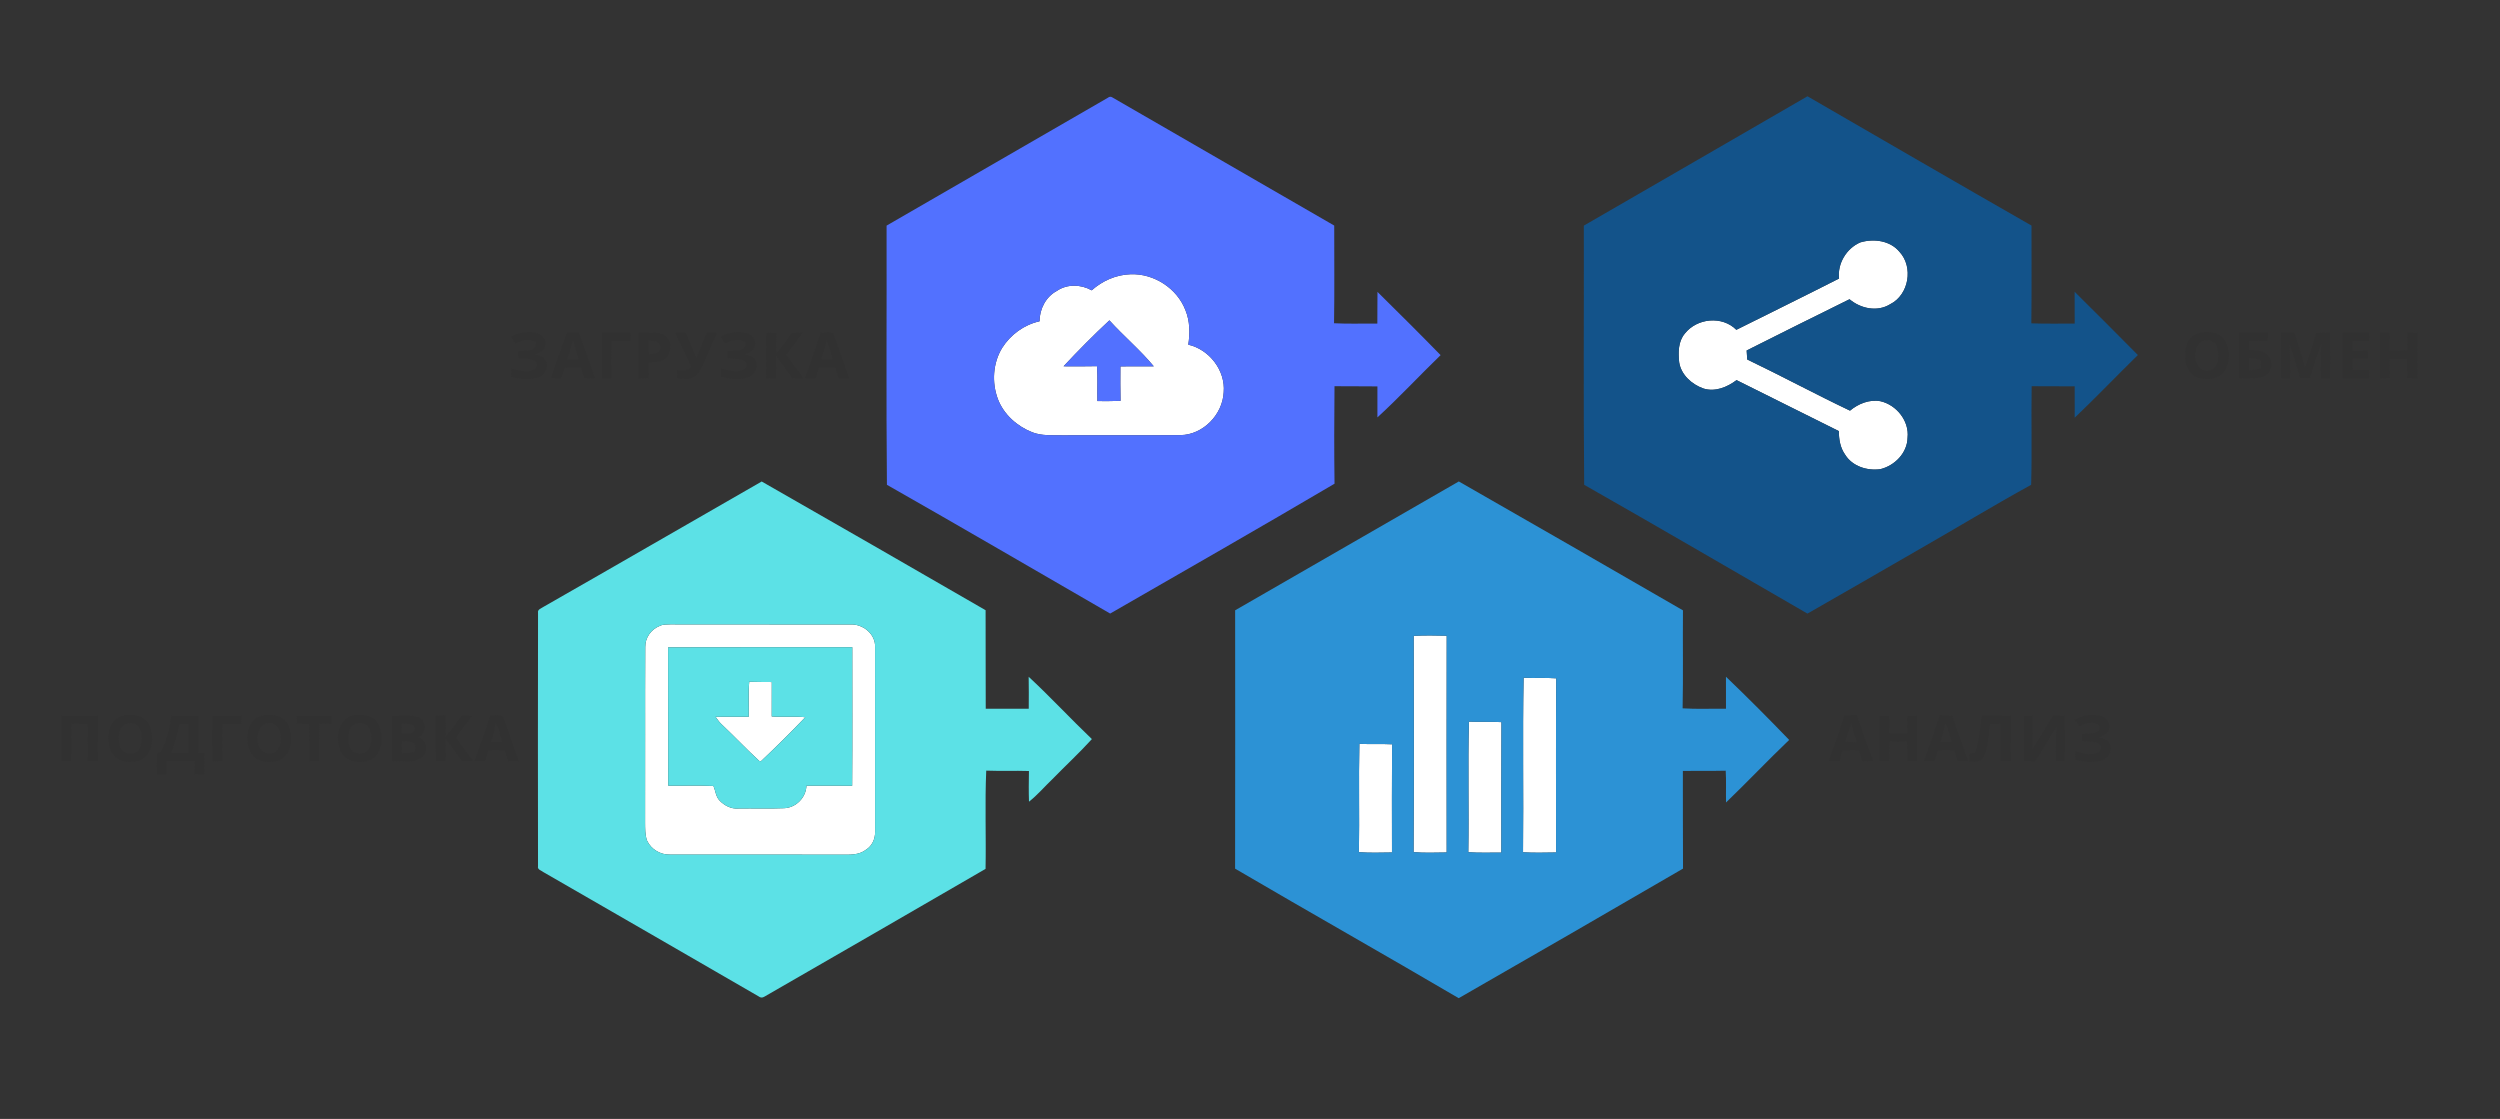 <?xml version="1.0" encoding="UTF-8" ?>
<!DOCTYPE svg PUBLIC "-//W3C//DTD SVG 1.1//EN" "http://www.w3.org/Graphics/SVG/1.1/DTD/svg11.dtd">
<svg width="1097pt" height="491pt" viewBox="0 0 1097 491" version="1.1" xmlns="http://www.w3.org/2000/svg">
<rect x="0" y="0" width="1097" height="491" fill="#333333" stroke="none"/>
<g id="#ffffffff">
<path fill="#ffffff" opacity="1.00" d=" M 816.28 106.37 C 822.18 104.60 829.36 105.52 833.49 110.49 C 839.69 117.18 837.65 129.36 829.43 133.48 C 823.75 137.01 816.47 135.42 811.57 131.31 C 796.50 138.76 781.44 146.22 766.43 153.79 C 766.50 155.11 766.59 156.42 766.68 157.74 C 781.82 164.99 796.61 172.99 811.78 180.19 C 815.42 177.15 820.35 175.15 825.13 176.05 C 832.17 177.64 837.84 184.71 837.04 192.04 C 836.92 198.76 831.40 204.35 825.09 205.87 C 819.34 206.68 812.80 204.63 809.64 199.50 C 807.50 196.49 806.89 192.78 806.89 189.17 C 791.92 181.72 776.96 174.27 762.00 166.80 C 757.90 169.89 752.56 172.12 747.41 170.46 C 742.36 168.66 737.68 164.48 736.82 158.98 C 736.38 154.68 736.36 149.85 739.31 146.36 C 744.68 139.57 755.67 138.47 761.91 144.72 C 776.93 137.23 792.01 129.83 806.97 122.22 C 806.21 115.62 810.25 108.98 816.28 106.37 Z" />
<path fill="#ffffff" opacity="1.00" d=" M 479.04 127.40 C 483.69 123.22 489.74 120.56 496.01 120.35 C 506.30 119.92 516.49 126.49 520.18 136.13 C 522.14 140.91 522.19 146.20 521.42 151.24 C 530.66 153.37 537.76 162.54 536.96 172.08 C 536.49 181.89 527.98 190.78 518.02 190.93 C 500.68 191.10 483.34 190.94 466.00 191.01 C 461.66 190.94 457.16 191.29 453.03 189.71 C 446.32 187.10 440.46 181.89 437.86 175.09 C 435.16 167.84 435.67 159.32 439.74 152.67 C 443.42 146.85 449.38 142.46 456.15 140.99 C 456.18 135.62 458.87 130.27 463.70 127.68 C 468.24 124.54 474.32 124.74 479.04 127.40 M 466.68 160.73 C 471.57 160.76 476.47 160.79 481.37 160.68 C 481.72 165.78 481.41 170.89 481.54 176.00 C 484.92 176.03 488.31 176.02 491.69 175.90 C 491.56 170.86 491.62 165.81 491.63 160.77 C 496.51 160.70 501.38 160.78 506.27 160.74 C 500.32 153.54 493.07 147.50 486.80 140.57 C 479.85 147.03 473.16 153.81 466.68 160.73 Z" />
<path fill="#ffffff" opacity="1.00" d=" M 289.49 274.65 C 290.91 273.93 292.53 274.03 294.08 273.97 C 320.39 274.06 346.70 273.94 373.01 274.03 C 378.49 273.64 384.23 278.16 383.98 283.89 C 384.02 310.91 384.00 337.95 383.99 364.97 C 384.07 368.08 382.68 371.20 379.98 372.86 C 376.87 375.31 372.74 375.04 369.01 375.02 C 344.02 374.97 319.02 375.03 294.03 374.99 C 289.84 375.12 285.67 372.70 283.93 368.86 C 283.01 366.34 283.11 363.60 283.07 360.96 C 283.16 335.28 283.01 309.58 283.14 283.90 C 283.06 279.82 285.73 276.11 289.49 274.65 M 293.17 284.05 C 293.25 304.28 293.14 324.52 293.22 344.76 C 299.83 344.84 306.46 344.54 313.06 344.88 C 313.97 346.99 314.07 349.50 315.72 351.25 C 317.86 353.48 320.87 355.07 324.04 354.77 C 330.72 354.65 337.40 354.92 344.07 354.64 C 349.28 354.43 353.68 349.99 353.87 344.77 C 360.55 344.73 367.24 344.72 373.93 344.79 C 374.08 324.53 373.97 304.26 373.98 284.00 C 347.05 284.03 320.11 283.94 293.17 284.05 Z" />
<path fill="#ffffff" opacity="1.00" d=" M 620.32 279.02 C 625.14 278.75 629.98 278.84 634.81 278.96 C 634.76 310.66 634.77 342.36 634.80 374.06 C 629.96 374.10 625.10 374.34 620.28 373.91 C 620.46 342.28 620.39 310.65 620.32 279.02 Z" />
<path fill="#ffffff" opacity="1.00" d=" M 668.31 373.98 C 668.58 348.45 668.08 322.90 668.56 297.39 C 673.33 297.67 678.11 297.29 682.87 297.65 C 682.67 323.12 682.82 348.59 682.80 374.06 C 677.97 374.13 673.13 374.26 668.31 373.98 Z" />
<path fill="#ffffff" opacity="1.00" d=" M 328.77 299.15 C 332.07 299.26 335.36 299.25 338.66 299.28 C 338.63 304.31 338.65 309.34 338.64 314.38 C 343.54 314.75 348.46 314.19 353.35 314.72 C 347.06 321.32 340.54 327.76 333.91 334.03 L 333.18 333.91 C 327.61 328.82 322.43 323.29 316.93 318.10 C 315.78 317.06 314.83 315.81 313.98 314.53 C 318.84 314.45 323.70 314.51 328.55 314.52 C 328.66 309.39 328.27 304.26 328.77 299.15 Z" />
<path fill="#ffffff" opacity="1.00" d=" M 644.30 373.94 C 644.61 354.85 644.06 335.73 644.57 316.65 C 649.32 316.88 654.08 316.59 658.83 316.87 C 658.72 335.95 658.81 355.03 658.78 374.11 C 653.95 374.07 649.12 374.31 644.30 373.94 Z" />
<path fill="#ffffff" opacity="1.00" d=" M 596.30 373.93 C 596.56 358.10 596.15 342.25 596.50 326.42 C 601.28 326.60 606.06 326.37 610.84 326.60 C 610.72 342.42 610.79 358.24 610.80 374.06 C 605.96 374.12 601.12 374.30 596.30 373.93 Z" />
</g>
<g id="#5271ffff">
<path fill="#5271ff" opacity="1.00" d=" M 486.11 42.91 C 486.79 42.34 487.48 42.31 488.18 42.79 C 520.62 61.50 553.02 80.28 585.46 98.98 C 585.44 113.26 585.61 127.55 585.38 141.84 C 591.70 142.19 598.04 141.91 604.38 142.00 C 604.43 137.36 604.37 132.72 604.44 128.08 C 613.73 137.27 623.02 146.47 632.14 155.83 C 622.82 164.86 613.97 174.39 604.41 183.16 C 604.38 178.62 604.42 174.08 604.41 169.55 C 598.13 169.44 591.85 169.56 585.58 169.47 C 585.43 183.73 585.41 197.99 585.59 212.25 C 552.93 231.50 520.00 250.31 487.14 269.23 C 454.50 250.38 421.95 231.36 389.18 212.73 C 388.82 174.83 389.12 136.91 389.03 99.00 C 421.38 80.30 453.75 61.60 486.11 42.91 M 479.04 127.40 C 474.32 124.74 468.24 124.54 463.70 127.68 C 458.87 130.27 456.18 135.62 456.15 140.99 C 449.38 142.46 443.42 146.85 439.74 152.67 C 435.67 159.32 435.16 167.84 437.86 175.09 C 440.46 181.89 446.32 187.10 453.03 189.71 C 457.16 191.29 461.66 190.94 466.00 191.01 C 483.34 190.94 500.68 191.10 518.02 190.93 C 527.98 190.78 536.49 181.89 536.96 172.08 C 537.76 162.54 530.66 153.37 521.42 151.24 C 522.19 146.20 522.14 140.91 520.18 136.13 C 516.49 126.49 506.30 119.92 496.01 120.35 C 489.74 120.56 483.69 123.22 479.04 127.40 Z" />
<path fill="#5271ff" opacity="1.00" d=" M 466.68 160.73 C 473.16 153.81 479.85 147.03 486.80 140.57 C 493.07 147.50 500.32 153.54 506.27 160.74 C 501.38 160.78 496.51 160.70 491.63 160.77 C 491.62 165.81 491.56 170.86 491.69 175.90 C 488.31 176.02 484.92 176.03 481.54 176.00 C 481.41 170.89 481.72 165.78 481.37 160.68 C 476.47 160.79 471.57 160.76 466.68 160.73 Z" />
</g>
<g id="#13538aff">
<path fill="#13538a" opacity="1.00" d=" M 694.98 99.01 C 727.67 80.05 760.45 61.25 793.12 42.25 C 825.87 61.18 858.57 80.20 891.42 98.98 C 891.40 113.28 891.53 127.58 891.35 141.88 C 897.68 142.14 904.02 141.94 910.37 142.00 C 910.37 137.34 910.37 132.69 910.35 128.03 C 919.64 137.24 928.91 146.48 938.10 155.79 C 928.80 164.90 919.80 174.32 910.38 183.30 C 910.34 178.70 910.38 174.11 910.37 169.52 C 904.07 169.48 897.78 169.54 891.49 169.47 C 891.25 183.89 891.68 198.32 891.27 212.73 C 874.25 222.10 857.64 232.21 840.76 241.84 C 824.87 250.96 809.05 260.20 793.11 269.25 C 760.47 250.38 727.90 231.37 695.14 212.73 C 694.77 174.83 695.07 136.91 694.98 99.01 M 816.28 106.37 C 810.25 108.98 806.21 115.62 806.97 122.22 C 792.01 129.83 776.93 137.23 761.91 144.72 C 755.67 138.47 744.68 139.57 739.31 146.36 C 736.36 149.85 736.38 154.68 736.82 158.98 C 737.68 164.48 742.36 168.66 747.41 170.46 C 752.56 172.12 757.90 169.89 762.00 166.80 C 776.96 174.27 791.92 181.72 806.89 189.17 C 806.89 192.78 807.50 196.49 809.64 199.50 C 812.80 204.63 819.34 206.68 825.09 205.87 C 831.40 204.35 836.92 198.76 837.04 192.04 C 837.84 184.71 832.17 177.64 825.13 176.05 C 820.35 175.15 815.42 177.15 811.78 180.19 C 796.61 172.99 781.82 164.99 766.68 157.74 C 766.59 156.42 766.50 155.11 766.43 153.79 C 781.44 146.22 796.50 138.76 811.57 131.31 C 816.47 135.42 823.75 137.01 829.43 133.48 C 837.65 129.36 839.69 117.18 833.49 110.49 C 829.36 105.52 822.18 104.60 816.28 106.37 Z" />
</g>
<g id="#313131ff">
<path fill="#313131" opacity="1.00" d=" M 224.25 147.69 C 227.80 145.89 232.00 145.09 235.88 146.26 C 238.24 146.96 239.94 149.48 239.21 151.94 C 238.79 154.05 236.44 154.81 234.71 155.60 C 236.33 156.04 238.29 156.30 239.25 157.88 C 241.14 160.51 239.35 164.35 236.52 165.44 C 232.64 166.90 228.30 166.34 224.37 165.32 C 224.38 164.41 224.38 162.60 224.39 161.69 C 227.55 162.51 231.12 163.75 234.27 162.24 C 235.85 161.54 236.27 159.17 234.61 158.26 C 232.39 157.19 229.82 157.41 227.42 157.22 C 227.41 156.42 227.39 154.82 227.37 154.02 C 230.23 153.83 235.83 154.56 235.07 150.04 C 232.13 148.54 228.84 149.29 226.05 150.73 C 225.44 149.72 224.84 148.70 224.25 147.69 Z" />
<path fill="#313131" opacity="1.00" d=" M 241.72 166.03 C 244.00 159.29 246.40 152.60 248.78 145.90 C 250.52 145.91 252.27 145.91 254.01 145.91 C 256.45 152.60 258.73 159.34 261.15 166.03 C 259.55 166.02 257.96 165.99 256.36 165.95 C 255.89 164.37 255.42 162.81 254.93 161.24 C 252.60 161.26 250.27 161.18 247.95 161.33 C 247.17 162.80 247.10 164.62 246.11 165.96 C 244.64 166.03 243.18 166.05 241.72 166.03 M 251.46 149.19 C 250.64 152.02 249.75 154.83 248.93 157.66 C 250.61 157.66 252.30 157.66 253.98 157.66 C 253.07 154.86 252.20 152.05 251.46 149.19 Z" />
<path fill="#313131" opacity="1.00" d=" M 264.00 146.00 C 268.24 146.00 272.47 146.00 276.71 146.00 C 276.71 146.89 276.69 148.68 276.68 149.57 C 273.89 149.59 271.11 149.59 268.33 149.56 C 268.23 155.04 268.30 160.52 268.28 166.00 C 266.85 166.00 265.42 166.00 264.00 166.00 C 264.00 159.33 264.00 152.67 264.00 146.00 Z" />
<path fill="#313131" opacity="1.00" d=" M 280.16 146.02 C 283.61 146.13 287.20 145.51 290.55 146.58 C 295.08 148.16 295.27 155.23 291.44 157.68 C 289.44 159.09 286.86 158.89 284.54 159.10 C 284.55 161.37 284.58 163.63 284.66 165.90 C 283.15 165.97 281.66 166.00 280.16 166.04 C 280.18 159.36 280.18 152.69 280.16 146.02 M 284.58 149.47 C 284.57 151.46 284.57 153.45 284.59 155.45 C 286.69 155.40 290.11 155.07 289.74 152.16 C 289.64 149.44 286.54 149.57 284.58 149.47 Z" />
<path fill="#313131" opacity="1.00" d=" M 296.23 146.00 C 297.77 146.00 299.30 146.00 300.84 146.00 C 302.38 149.72 304.07 153.37 305.52 157.13 C 307.07 153.43 308.60 149.71 310.13 146.00 C 311.62 146.00 313.11 146.00 314.61 146.00 C 312.68 150.52 310.68 155.01 308.72 159.51 C 307.67 161.69 306.68 164.16 304.48 165.44 C 302.22 166.68 299.56 166.20 297.12 165.99 C 297.11 164.77 297.11 163.56 297.11 162.35 C 299.32 162.74 301.63 162.90 303.26 161.06 C 301.24 155.90 298.50 151.06 296.23 146.00 Z" />
<path fill="#313131" opacity="1.00" d=" M 316.25 147.68 C 319.80 145.89 323.98 145.09 327.86 146.25 C 330.23 146.95 331.95 149.48 331.21 151.95 C 330.77 154.06 328.43 154.80 326.72 155.61 C 328.45 156.06 330.60 156.37 331.45 158.21 C 333.13 161.05 330.97 164.75 328.02 165.64 C 324.24 166.82 320.19 166.28 316.41 165.38 C 316.40 164.45 316.38 162.61 316.37 161.69 C 319.55 162.51 323.13 163.76 326.29 162.23 C 327.84 161.54 328.24 159.21 326.68 158.29 C 324.42 157.19 321.82 157.41 319.39 157.21 C 319.39 156.41 319.39 154.82 319.39 154.02 C 322.26 153.83 327.80 154.55 327.09 150.06 C 324.15 148.53 320.85 149.28 318.05 150.73 C 317.44 149.72 316.84 148.70 316.25 147.68 Z" />
<path fill="#313131" opacity="1.00" d=" M 336.16 145.97 C 337.67 146.00 339.18 146.04 340.69 146.14 C 340.55 149.14 340.50 152.13 340.57 155.13 C 343.10 152.36 345.25 149.26 347.34 146.14 C 348.96 146.02 350.59 145.98 352.23 145.96 C 349.86 149.25 347.31 152.41 344.95 155.71 C 347.58 159.07 350.08 162.54 352.59 165.99 C 350.98 166.00 349.37 166.02 347.76 166.04 C 345.26 162.76 343.00 159.31 340.47 156.05 C 340.59 159.38 340.58 162.70 340.56 166.03 C 339.08 166.01 337.61 166.00 336.15 165.98 C 336.20 159.31 336.17 152.64 336.16 145.97 Z" />
<path fill="#313131" opacity="1.00" d=" M 360.20 145.93 C 361.98 146.09 364.04 145.44 365.64 146.31 C 368.04 152.84 370.30 159.43 372.60 166.00 C 371.05 166.00 369.51 166.00 367.97 166.01 C 367.48 164.44 366.99 162.86 366.52 161.29 C 364.12 161.27 361.72 161.26 359.33 161.24 C 358.85 162.83 358.36 164.41 357.89 166.00 C 356.33 166.00 354.77 166.01 353.22 166.02 C 355.48 159.30 357.94 152.65 360.20 145.93 M 362.77 149.30 C 362.12 152.12 361.31 154.90 360.42 157.65 C 362.09 157.64 363.76 157.64 365.43 157.64 C 364.64 154.83 363.74 152.05 362.77 149.30 Z" />
<path fill="#313131" opacity="1.00" d=" M 964.18 146.36 C 968.32 144.97 973.95 145.44 976.41 149.55 C 978.67 153.65 978.63 159.15 975.96 163.06 C 973.35 166.60 968.28 166.87 964.39 165.72 C 960.41 164.34 958.62 159.88 958.86 155.94 C 958.63 152.10 960.34 147.77 964.18 146.36 M 966.52 149.61 C 961.43 152.06 962.28 163.37 969.01 162.65 C 973.59 162.25 973.88 156.43 973.04 152.97 C 972.63 150.00 969.14 148.49 966.52 149.61 Z" />
<path fill="#313131" opacity="1.00" d=" M 982.47 146.00 C 986.72 146.00 990.97 146.00 995.23 146.00 C 995.13 147.22 995.04 148.44 994.95 149.67 C 992.25 149.57 989.55 149.56 986.86 149.60 C 986.86 150.59 986.86 152.57 986.86 153.56 C 989.47 153.75 992.42 153.57 994.59 155.34 C 997.60 157.67 997.27 163.06 993.89 164.91 C 990.38 166.74 986.24 165.78 982.46 166.00 C 982.45 159.33 982.44 152.67 982.47 146.00 M 986.86 157.05 C 986.84 158.88 986.84 160.71 986.85 162.55 C 988.57 162.41 990.29 162.09 992.00 161.67 C 992.08 160.44 992.08 159.21 992.05 157.98 C 990.33 157.55 988.60 157.25 986.86 157.05 Z" />
<path fill="#313131" opacity="1.00" d=" M 1001.00 146.00 C 1002.94 146.00 1004.89 146.00 1006.86 146.00 C 1008.33 151.08 1010.06 156.08 1011.44 161.19 C 1013.30 156.25 1014.91 151.21 1016.38 146.13 C 1018.38 145.98 1020.40 145.97 1022.43 145.98 C 1022.45 152.65 1022.44 159.33 1022.44 166.00 C 1021.42 166.00 1019.39 166.01 1018.37 166.01 C 1018.39 160.92 1018.23 155.83 1018.64 150.76 C 1016.65 155.69 1015.10 160.79 1013.61 165.90 C 1012.16 165.96 1010.72 165.98 1009.30 165.97 C 1007.84 160.90 1006.46 155.80 1004.56 150.87 C 1005.04 155.90 1004.87 160.96 1004.89 166.00 C 1003.92 166.00 1001.97 166.00 1001.00 166.00 C 1001.00 159.33 1001.00 152.67 1001.00 146.00 Z" />
<path fill="#313131" opacity="1.00" d=" M 1028.00 146.00 C 1031.86 146.00 1035.72 146.00 1039.58 145.99 C 1039.58 146.88 1039.58 148.65 1039.57 149.53 C 1037.14 149.54 1034.73 149.54 1032.32 149.54 C 1032.28 150.97 1032.26 152.40 1032.25 153.83 C 1034.50 153.85 1036.77 153.86 1039.04 153.87 C 1039.04 154.75 1039.03 156.51 1039.03 157.38 C 1036.77 157.39 1034.52 157.39 1032.28 157.39 C 1032.28 159.07 1032.29 160.75 1032.31 162.44 C 1034.72 162.44 1037.14 162.44 1039.57 162.45 C 1039.58 163.34 1039.59 165.12 1039.59 166.01 C 1035.72 165.99 1031.86 166.00 1028.00 166.00 C 1028.00 159.33 1028.00 152.66 1028.00 146.00 Z" />
<path fill="#313131" opacity="1.00" d=" M 1044.17 146.01 C 1045.62 146.00 1047.08 145.99 1048.56 145.98 C 1048.56 148.58 1048.56 151.18 1048.55 153.78 C 1051.17 153.86 1053.81 153.86 1056.44 153.71 C 1056.33 151.13 1056.32 148.54 1056.36 145.96 C 1057.82 145.98 1059.29 146.01 1060.78 146.05 C 1060.70 152.71 1060.74 159.37 1060.76 166.03 C 1059.24 166.00 1057.74 165.97 1056.25 165.90 C 1056.36 163.07 1056.36 160.25 1056.34 157.43 C 1053.74 157.42 1051.15 157.42 1048.57 157.43 C 1048.53 160.26 1048.54 163.08 1048.65 165.91 C 1047.14 165.97 1045.64 166.01 1044.17 166.04 C 1044.18 159.36 1044.17 152.68 1044.17 146.01 Z" />
<path fill="#313131" opacity="1.00" d=" M 27.00 314.00 C 32.31 314.00 37.63 314.00 42.94 314.00 C 42.96 320.66 42.94 327.33 42.95 334.00 C 41.49 334.00 40.02 334.00 38.56 334.01 C 38.55 328.54 38.58 323.07 38.54 317.61 C 36.15 317.62 33.76 317.60 31.38 317.50 C 31.18 323.00 31.33 328.50 31.28 334.00 C 29.85 334.00 28.42 334.00 27.00 334.00 C 27.01 327.33 27.00 320.67 27.00 314.00 Z" />
<path fill="#313131" opacity="1.00" d=" M 52.41 314.59 C 56.88 312.73 63.35 313.45 65.59 318.31 C 67.67 323.24 67.24 330.50 62.04 333.33 C 57.38 335.40 50.39 334.46 48.46 329.09 C 46.76 324.21 47.16 317.11 52.41 314.59 M 55.48 317.54 C 51.66 319.03 51.61 324.21 52.67 327.53 C 53.74 331.69 60.55 331.73 61.64 327.56 C 62.37 324.56 62.58 320.87 60.42 318.38 C 59.05 317.29 57.13 316.98 55.48 317.54 Z" />
<path fill="#313131" opacity="1.00" d=" M 75.21 314.00 C 79.14 313.99 83.07 314.00 87.00 314.00 C 86.99 319.46 87.00 324.92 87.00 330.38 C 87.66 330.40 88.98 330.43 89.63 330.45 C 89.64 333.58 89.65 336.72 89.68 339.86 C 88.24 339.86 86.80 339.85 85.36 339.80 C 85.41 337.86 85.44 335.93 85.45 334.00 C 81.30 334.00 77.15 334.00 73.00 334.00 C 73.00 335.97 73.00 337.94 73.00 339.92 C 71.63 339.92 70.25 339.91 68.88 339.91 C 68.87 336.86 68.85 333.81 68.91 330.76 C 69.33 330.53 70.19 330.07 70.61 329.84 C 73.24 324.96 74.44 319.45 75.21 314.00 M 78.73 317.64 C 77.98 322.04 76.60 326.29 75.08 330.48 C 77.59 330.41 80.11 330.39 82.63 330.39 C 82.66 326.12 82.65 321.85 82.63 317.59 C 81.33 317.59 80.03 317.62 78.73 317.64 Z" />
<path fill="#313131" opacity="1.00" d=" M 93.18 314.00 C 97.47 313.99 101.76 313.99 106.05 314.00 C 105.99 315.20 105.93 316.41 105.87 317.62 C 103.10 317.57 100.34 317.57 97.58 317.60 C 97.59 323.03 97.48 328.47 97.65 333.90 C 96.16 333.97 94.66 334.00 93.17 334.04 C 93.18 327.36 93.17 320.68 93.18 314.00 Z" />
<path fill="#313131" opacity="1.00" d=" M 113.37 314.61 C 117.86 312.71 124.41 313.44 126.62 318.37 C 128.67 323.31 128.21 330.57 122.99 333.36 C 118.35 335.38 111.42 334.46 109.48 329.14 C 107.76 324.27 108.14 317.17 113.37 314.61 M 116.50 317.53 C 111.36 319.69 111.78 330.29 117.94 330.67 C 125.82 331.02 124.72 314.81 116.50 317.53 Z" />
<path fill="#313131" opacity="1.00" d=" M 130.23 314.00 C 135.30 314.00 140.38 314.00 145.45 313.99 C 145.45 314.90 145.44 316.71 145.44 317.62 C 143.67 317.58 141.90 317.55 140.14 317.50 C 139.89 322.99 140.04 328.50 140.00 334.00 C 138.57 334.00 137.13 334.00 135.70 334.00 C 135.68 328.53 135.74 323.06 135.66 317.60 C 133.86 317.59 132.06 317.58 130.26 317.58 C 130.25 316.68 130.24 314.89 130.23 314.00 Z" />
<path fill="#313131" opacity="1.00" d=" M 154.17 314.18 C 158.54 312.91 164.46 313.78 166.41 318.46 C 168.27 323.25 168.01 330.21 163.13 333.13 C 158.62 335.39 151.73 334.67 149.43 329.62 C 147.19 324.39 147.96 316.21 154.17 314.18 M 155.65 317.78 C 152.43 319.52 152.71 323.90 153.22 327.01 C 153.84 330.67 158.91 331.90 161.37 329.31 C 163.36 326.68 163.37 322.89 162.16 319.92 C 161.22 317.40 157.91 316.64 155.65 317.78 Z" />
<path fill="#313131" opacity="1.00" d=" M 172.00 314.00 C 175.85 314.16 179.87 313.44 183.57 314.78 C 187.45 316.02 187.21 322.35 183.39 323.57 C 187.67 324.28 188.00 330.54 184.69 332.65 C 180.91 335.05 176.20 333.64 172.00 334.00 C 172.00 327.33 172.00 320.67 172.00 314.00 M 176.33 317.45 C 176.30 318.94 176.27 320.44 176.24 321.95 C 178.18 321.77 181.43 322.56 181.96 319.92 C 182.04 316.96 178.23 317.77 176.33 317.45 M 176.29 325.27 C 176.29 327.01 176.30 328.76 176.31 330.52 C 178.18 330.45 180.05 330.32 181.89 329.94 C 182.13 328.70 182.65 327.32 181.81 326.17 C 180.20 325.02 178.13 325.44 176.29 325.27 Z" />
<path fill="#313131" opacity="1.00" d=" M 191.16 314.05 C 192.59 313.99 194.02 313.94 195.45 313.89 C 195.67 316.97 195.53 320.05 195.56 323.13 C 198.25 320.30 200.25 316.94 202.72 313.94 C 204.22 313.97 205.72 313.99 207.22 314.02 C 204.97 317.34 202.04 320.25 200.14 323.77 C 202.49 327.27 205.19 330.52 207.59 334.00 C 205.97 334.00 204.34 334.01 202.73 334.02 C 200.27 330.73 197.99 327.32 195.49 324.06 C 195.58 327.38 195.59 330.69 195.56 334.01 C 194.09 334.00 192.63 334.00 191.17 334.00 C 191.17 327.35 191.19 320.70 191.16 314.05 Z" />
<path fill="#313131" opacity="1.00" d=" M 215.21 313.93 C 216.95 314.15 219.18 313.32 220.64 314.38 C 223.09 320.87 225.30 327.45 227.59 334.00 C 226.04 334.00 224.50 334.00 222.95 334.01 C 222.47 332.44 222.00 330.87 221.54 329.31 C 219.13 329.27 216.73 329.26 214.32 329.25 C 213.85 330.83 213.36 332.41 212.89 334.00 C 211.32 333.99 209.76 333.99 208.20 334.00 C 210.52 327.30 212.93 320.64 215.21 313.93 M 217.40 317.31 C 217.13 320.17 216.39 322.95 215.41 325.65 C 217.08 325.64 218.75 325.64 220.42 325.64 C 219.30 322.98 219.27 319.53 217.40 317.31 Z" />
<path fill="#313131" opacity="1.00" d=" M 809.33 314.06 C 811.16 313.94 812.99 313.90 814.83 313.90 C 817.16 320.54 819.32 327.25 821.97 333.78 C 820.36 333.95 818.76 334.03 817.17 334.05 C 816.69 332.44 816.21 330.84 815.74 329.24 C 813.32 329.25 810.91 329.27 808.50 329.33 C 808.03 330.89 807.58 332.45 807.11 334.01 C 805.56 334.00 804.02 334.00 802.48 334.01 C 804.65 327.32 807.26 320.78 809.33 314.06 M 809.67 325.52 C 811.35 325.61 813.03 325.65 814.73 325.68 C 813.82 322.90 812.97 320.12 812.26 317.29 C 811.38 320.03 810.52 322.77 809.67 325.52 Z" />
<path fill="#313131" opacity="1.00" d=" M 824.74 314.00 C 826.15 313.99 827.57 313.99 829.00 314.00 C 829.00 316.61 829.00 319.22 829.01 321.84 C 831.64 321.82 834.26 321.82 836.90 321.83 C 836.90 319.22 836.91 316.61 836.92 314.00 C 838.32 313.99 839.74 313.99 841.17 314.00 C 841.17 320.67 841.17 327.33 841.17 334.00 C 839.74 334.00 838.32 334.00 836.91 334.00 C 836.94 331.10 836.94 328.20 836.76 325.31 C 834.22 325.46 831.68 325.45 829.15 325.31 C 828.99 328.20 828.99 331.10 829.00 334.00 C 827.57 334.00 826.15 334.00 824.74 334.00 C 824.73 327.33 824.72 320.66 824.74 314.00 Z" />
<path fill="#313131" opacity="1.00" d=" M 851.21 313.91 C 853.02 313.91 854.84 313.95 856.67 314.03 C 858.82 320.74 861.35 327.32 863.60 334.00 C 862.04 334.00 860.50 334.00 858.96 334.01 C 858.47 332.43 857.99 330.87 857.52 329.30 C 855.11 329.27 852.71 329.26 850.32 329.25 C 849.84 330.83 849.35 332.41 848.89 334.00 C 847.32 334.00 845.75 334.00 844.20 334.00 C 846.51 327.29 848.94 320.63 851.21 313.91 M 853.40 317.31 C 853.13 320.17 852.38 322.94 851.41 325.65 C 853.07 325.64 854.74 325.64 856.42 325.64 C 855.30 322.98 855.26 319.53 853.40 317.31 Z" />
<path fill="#313131" opacity="1.00" d=" M 866.56 330.42 C 868.76 325.26 868.62 319.42 869.72 313.97 C 873.94 314.01 878.15 314.00 882.38 314.00 C 882.40 320.67 882.38 327.34 882.39 334.01 C 880.91 334.00 879.45 334.00 878.00 334.00 C 877.99 328.53 878.00 323.05 878.00 317.58 C 876.39 317.59 874.79 317.62 873.21 317.64 C 872.47 322.46 872.53 327.61 870.45 332.10 C 869.34 334.55 866.40 334.26 864.20 334.25 C 864.17 333.38 864.13 331.64 864.11 330.77 C 864.72 330.68 865.94 330.51 866.56 330.42 Z" />
<path fill="#313131" opacity="1.00" d=" M 888.00 313.99 C 889.30 313.99 890.60 313.99 891.92 314.00 C 891.97 318.85 891.90 323.69 891.85 328.54 C 895.16 323.87 897.81 318.77 900.95 313.98 C 902.63 313.98 904.33 313.99 906.03 314.00 C 906.04 320.67 906.03 327.33 906.04 334.00 C 905.07 334.00 903.14 334.00 902.17 334.01 C 902.18 329.00 901.97 323.97 902.46 318.98 C 899.07 323.84 896.34 329.11 893.07 334.05 C 891.37 334.02 889.68 334.00 888.00 334.00 C 887.99 327.33 888.00 320.66 888.00 313.99 Z" />
<path fill="#313131" opacity="1.00" d=" M 910.40 315.85 C 913.85 313.83 918.06 313.15 921.95 314.18 C 924.36 314.85 926.33 317.45 925.43 319.99 C 924.94 322.13 922.66 322.80 920.90 323.54 C 923.20 323.92 926.14 325.12 926.17 327.88 C 926.56 330.64 924.40 333.10 921.85 333.80 C 918.16 334.70 914.26 334.35 910.64 333.29 C 910.65 332.39 910.66 330.60 910.67 329.70 C 913.80 330.53 917.27 331.68 920.42 330.31 C 921.80 329.79 922.70 327.62 921.28 326.64 C 919.13 325.01 916.19 325.49 913.67 325.21 C 913.67 324.42 913.67 322.82 913.67 322.02 C 916.06 321.82 918.75 322.22 920.86 320.77 C 921.57 319.85 921.52 318.48 920.49 317.83 C 917.93 316.29 914.85 317.56 912.42 318.70 C 911.73 317.75 911.06 316.80 910.40 315.85 Z" />
</g>
<g id="#5ce1e6ff">
<path fill="#5ce1e6" opacity="1.00" d=" M 334.23 211.28 C 367.04 230.00 399.76 248.88 432.48 267.76 C 432.56 282.18 432.44 296.59 432.54 311.00 C 438.83 311.00 445.12 311.00 451.41 311.00 C 451.47 306.32 451.44 301.64 451.38 296.97 C 460.91 305.78 469.72 315.36 479.12 324.31 C 473.62 330.39 467.56 335.96 461.84 341.84 C 458.38 345.13 455.29 348.82 451.52 351.78 C 451.36 347.29 451.42 342.81 451.50 338.32 C 445.25 338.12 439.00 338.39 432.76 338.15 C 432.13 352.50 432.74 366.90 432.46 381.27 C 400.11 399.98 367.80 418.76 335.39 437.35 C 334.52 437.89 333.69 437.85 332.88 437.21 C 301.39 419.02 269.93 400.77 238.40 382.66 C 237.55 381.94 235.71 381.61 236.08 380.11 C 236.03 343.04 236.01 305.96 236.09 268.89 C 235.79 267.39 237.51 266.98 238.42 266.32 C 270.41 248.07 302.28 229.60 334.23 211.28 M 289.49 274.65 C 285.73 276.11 283.06 279.82 283.14 283.90 C 283.01 309.58 283.16 335.28 283.07 360.96 C 283.11 363.60 283.01 366.34 283.93 368.86 C 285.67 372.70 289.84 375.12 294.03 374.99 C 319.02 375.03 344.02 374.97 369.01 375.02 C 372.74 375.04 376.87 375.31 379.98 372.86 C 382.68 371.20 384.07 368.08 383.99 364.97 C 384.00 337.95 384.02 310.91 383.98 283.89 C 384.23 278.16 378.49 273.64 373.01 274.03 C 346.70 273.94 320.39 274.06 294.08 273.97 C 292.53 274.03 290.91 273.93 289.49 274.65 Z" />
<path fill="#5ce1e6" opacity="1.00" d=" M 293.17 284.05 C 320.11 283.94 347.05 284.03 373.98 284.00 C 373.97 304.26 374.08 324.53 373.93 344.79 C 367.24 344.72 360.55 344.73 353.87 344.77 C 353.68 349.99 349.28 354.43 344.07 354.64 C 337.40 354.92 330.72 354.65 324.04 354.77 C 320.87 355.07 317.86 353.48 315.72 351.25 C 314.07 349.50 313.97 346.99 313.06 344.88 C 306.46 344.54 299.83 344.84 293.22 344.76 C 293.14 324.52 293.25 304.28 293.17 284.05 M 328.77 299.15 C 328.27 304.26 328.66 309.39 328.55 314.52 C 323.70 314.51 318.84 314.45 313.98 314.53 C 314.83 315.81 315.78 317.06 316.93 318.10 C 322.43 323.29 327.61 328.82 333.18 333.91 L 333.91 334.03 C 340.54 327.76 347.06 321.32 353.35 314.72 C 348.46 314.19 343.54 314.75 338.64 314.38 C 338.65 309.34 338.63 304.31 338.66 299.28 C 335.36 299.25 332.07 299.26 328.77 299.15 Z" />
</g>
<g id="#2c92d5ff">
<path fill="#2c92d5" opacity="1.00" d=" M 541.98 267.80 C 574.71 248.99 607.41 230.11 640.12 211.26 C 672.96 230.01 705.73 248.91 738.48 267.82 C 738.35 282.15 738.63 296.49 738.33 310.82 C 744.66 311.22 751.02 310.90 757.36 311.00 C 757.38 306.31 757.36 301.63 757.35 296.94 C 766.78 305.99 776.03 315.26 785.09 324.68 C 775.69 333.66 766.75 343.12 757.38 352.13 C 757.28 347.48 757.52 342.82 757.24 338.18 C 750.97 338.34 744.71 338.19 738.44 338.28 C 738.51 352.56 738.39 366.85 738.51 381.14 C 705.76 400.19 672.95 419.15 640.08 438.00 C 607.49 418.86 574.57 400.28 541.96 381.17 C 542.04 343.38 542.00 305.59 541.98 267.80 M 620.32 279.02 C 620.39 310.65 620.46 342.28 620.28 373.91 C 625.10 374.34 629.96 374.10 634.80 374.06 C 634.77 342.36 634.76 310.66 634.81 278.96 C 629.98 278.84 625.14 278.75 620.32 279.02 M 668.31 373.98 C 673.13 374.26 677.97 374.13 682.80 374.06 C 682.82 348.59 682.67 323.12 682.87 297.65 C 678.11 297.29 673.33 297.67 668.56 297.39 C 668.08 322.90 668.58 348.45 668.31 373.98 M 644.30 373.94 C 649.12 374.31 653.95 374.07 658.78 374.11 C 658.81 355.03 658.72 335.95 658.83 316.87 C 654.08 316.59 649.32 316.88 644.57 316.65 C 644.06 335.73 644.61 354.85 644.30 373.94 M 596.30 373.93 C 601.12 374.30 605.96 374.12 610.80 374.06 C 610.79 358.24 610.72 342.42 610.84 326.60 C 606.06 326.37 601.28 326.60 596.50 326.42 C 596.15 342.25 596.56 358.10 596.30 373.93 Z" />
</g>
</svg>
